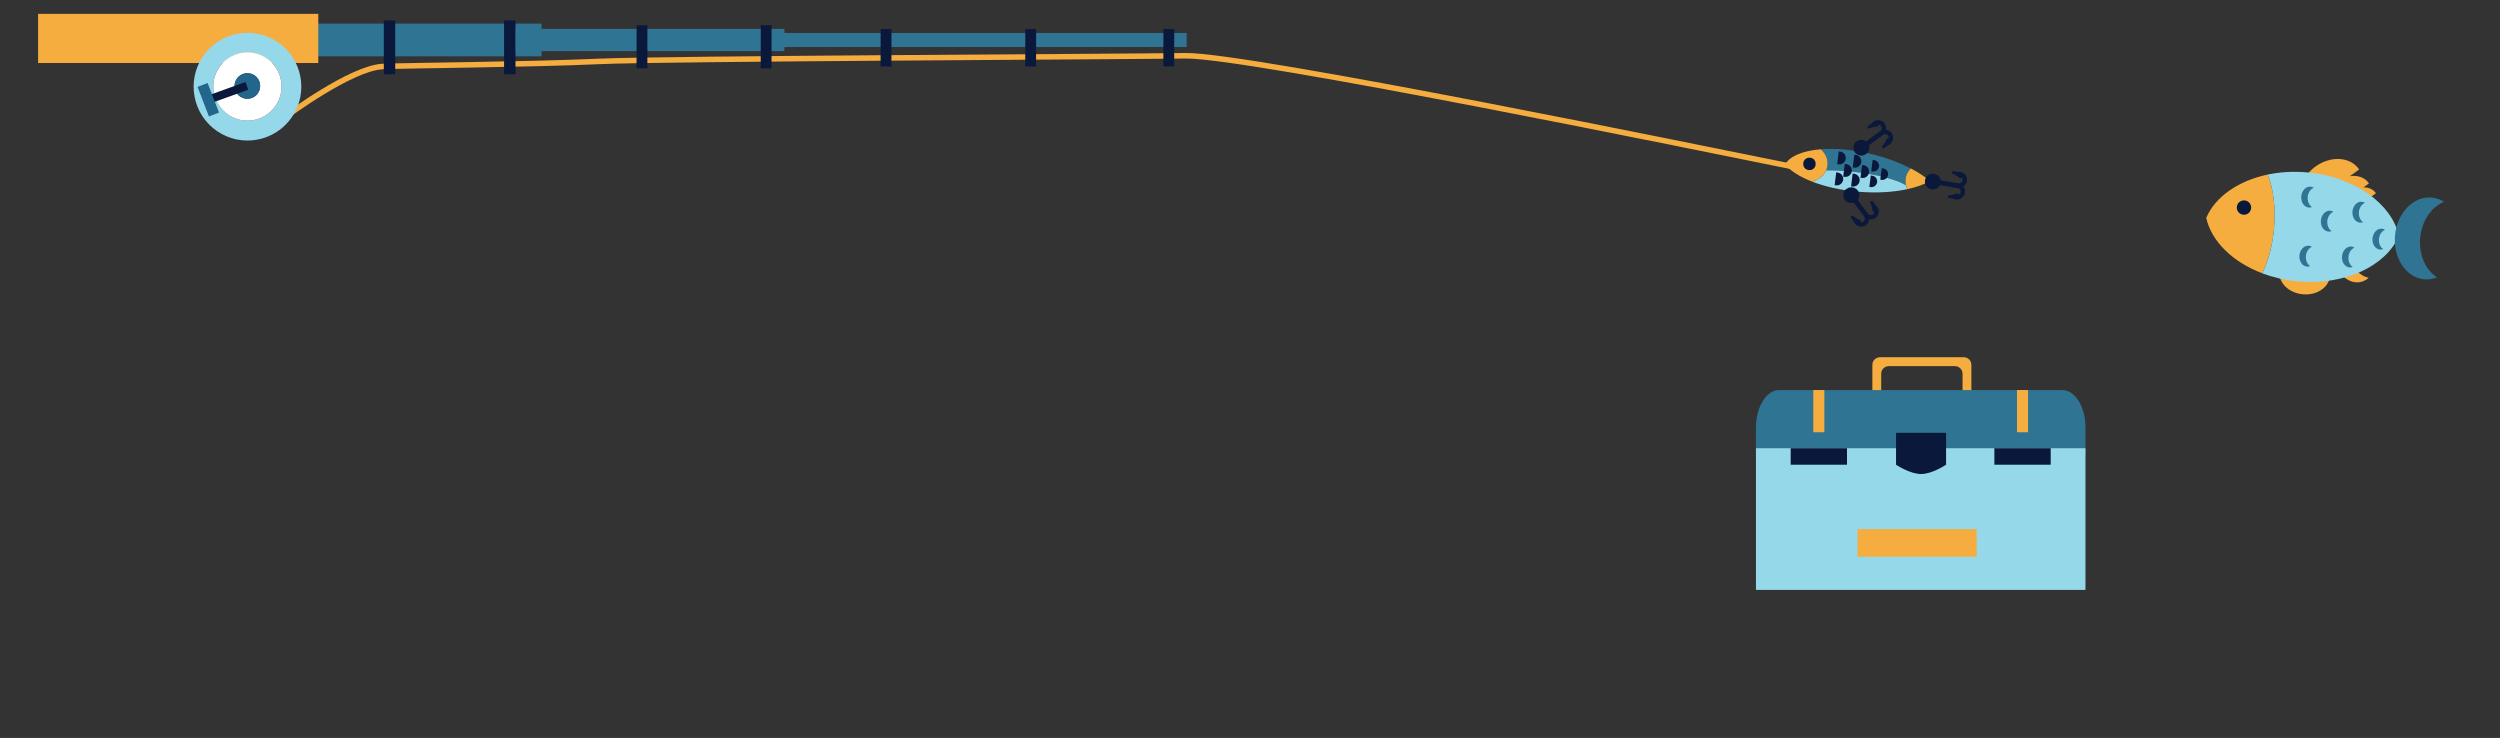 <?xml version="1.0" encoding="utf-8"?>
<!-- Generator: Adobe Illustrator 26.5.0, SVG Export Plug-In . SVG Version: 6.00 Build 0)  -->
<svg version="1.1" id="Layer_1" xmlns="http://www.w3.org/2000/svg" xmlns:xlink="http://www.w3.org/1999/xlink" x="0px" y="0px"
	 viewBox="0 0 905.62 267.32" style="enable-background:new 0 0 905.62 267.32;" xml:space="preserve">
<rect x="0" y="0" width="905.62" height="267.32" fill="#333333" stroke="none"/>
<style type="text/css">
	.st0{fill:#F4AD3E;}
	.st1{fill:#95D8EA;}
	.st2{fill:#2F7493;}
	.st3{fill:#0A183B;}
	.st4{fill:none;stroke:#F4AD3E;stroke-width:2;stroke-miterlimit:10;}
	.st5{fill:#FFFFFF;}
	.st6{fill:#22668C;}
	.st7{fill:#0A183B;stroke:#0A183B;stroke-miterlimit:10;}
	.st8{fill:none;stroke:#0A183B;stroke-width:3;stroke-miterlimit:10;}
	.st9{fill:none;stroke:#F4AD3E;stroke-width:4;stroke-miterlimit:10;}
	.st10{fill:none;stroke:#E99B63;stroke-width:0.25;stroke-miterlimit:10;}
</style>
<g>
	<path class="st0" d="M821.48,63.23c-10.6,2.22-19,8.01-22.28,15.7c1.89,8.52,9.61,16.03,20.3,20.07c2.13-4.37,3.68-9.92,4.25-16.05
		C824.45,75.37,823.53,68.37,821.48,63.23z"/>
	<path class="st0" d="M834.71,101c-3.8-0.35-6.89-2.53-8.01-5.33c-0.53,0.82-0.86,1.75-0.95,2.74c-0.38,4.06,3.4,7.73,8.43,8.2
		c5.04,0.47,9.43-2.44,9.81-6.5c0.09-1-0.07-1.97-0.43-2.87C841.94,99.78,838.51,101.35,834.71,101z"/>
	<path class="st0" d="M851.36,93.71c-1.03-3.68-0.09-7.34,2.11-9.38c-0.96-0.2-1.94-0.18-2.9,0.09c-3.93,1.1-6.01,5.94-4.64,10.81
		s5.65,7.93,9.58,6.83c0.96-0.27,1.81-0.76,2.53-1.43C855.08,100.03,852.39,97.39,851.36,93.71z"/>
	<path class="st0" d="M856.17,67.87l1.98-1.44c-1.37-2.05-3.99-3.07-6.9-2.61l3.34-2.43c-2.27-3.41-7.02-4.78-11.97-3.07
		c-6.23,2.16-10.42,8.37-9.37,13.89c0.26,1.37,0.83,2.57,1.62,3.57l8.78-6.41c-0.77,1.54-1.09,3.22-0.79,4.82
		c0.19,0.98,0.59,1.84,1.16,2.55l4.93-3.6c-0.34,0.96-0.44,1.97-0.25,2.94c0.15,0.77,0.46,1.44,0.91,2L860.68,70
		C859.75,68.61,858.08,67.82,856.17,67.87z"/>
	<path class="st1" d="M835.93,62.46c-5.07-0.47-9.96-0.17-14.45,0.77c2.05,5.13,2.97,12.13,2.27,19.73
		c-0.57,6.13-2.12,11.68-4.25,16.05c3.9,1.47,8.2,2.49,12.76,2.91c17.03,1.59,32.06-5.52,36.74-16.48
		C866.41,73.81,852.96,64.05,835.93,62.46z"/>
	<path class="st2" d="M876.71,86.11c0.58-6.17,4.11-11.18,8.65-13c-1.34-0.85-2.84-1.4-4.46-1.55c-6.59-0.61-12.55,5.52-13.31,13.69
		s3.96,15.3,10.55,15.92c1.62,0.15,3.19-0.11,4.66-0.7C878.69,97.85,876.13,92.28,876.71,86.11z"/>
	<path class="st2" d="M835.96,71.32c0.15-1.58,1.05-2.85,2.21-3.32c-0.34-0.22-0.73-0.36-1.14-0.39c-1.68-0.16-3.21,1.41-3.4,3.5
		c-0.19,2.09,1.01,3.91,2.7,4.07c0.41,0.04,0.82-0.03,1.19-0.18C836.46,74.32,835.81,72.9,835.96,71.32z"/>
	<path class="st2" d="M835.3,92.72c0.15-1.58,1.05-2.85,2.21-3.32c-0.34-0.22-0.73-0.36-1.14-0.39c-1.68-0.16-3.21,1.41-3.4,3.5
		c-0.19,2.09,1.01,3.91,2.7,4.07c0.41,0.04,0.82-0.03,1.19-0.18C835.81,95.72,835.16,94.3,835.3,92.72z"/>
	<path class="st2" d="M843.07,80.05c0.15-1.58,1.05-2.85,2.21-3.32c-0.34-0.22-0.73-0.36-1.14-0.4c-1.68-0.16-3.21,1.41-3.4,3.5
		c-0.19,2.09,1.01,3.91,2.7,4.07c0.41,0.04,0.82-0.03,1.19-0.18C843.58,83.05,842.92,81.62,843.07,80.05z"/>
	<path class="st2" d="M854.5,76.8c0.15-1.58,1.05-2.85,2.21-3.32c-0.34-0.22-0.73-0.36-1.14-0.39c-1.68-0.16-3.21,1.41-3.4,3.5
		c-0.19,2.09,1.01,3.91,2.7,4.07c0.41,0.04,0.82-0.03,1.19-0.18C855.01,79.8,854.36,78.37,854.5,76.8z"/>
	<path class="st2" d="M850.72,93.02c0.15-1.58,1.05-2.85,2.21-3.32c-0.34-0.22-0.73-0.36-1.14-0.39c-1.68-0.16-3.21,1.41-3.4,3.5
		c-0.19,2.09,1.01,3.91,2.7,4.07c0.41,0.04,0.82-0.03,1.19-0.18C851.22,96.02,850.57,94.6,850.72,93.02z"/>
	<path class="st2" d="M861.77,86.56c0.15-1.58,1.05-2.85,2.21-3.32c-0.34-0.22-0.73-0.36-1.14-0.4c-1.68-0.16-3.21,1.41-3.4,3.5
		c-0.19,2.09,1.01,3.91,2.7,4.07c0.41,0.04,0.82-0.03,1.19-0.18C862.27,89.56,861.62,88.14,861.77,86.56z"/>
	<circle class="st3" cx="812.88" cy="75.19" r="2.6"/>
</g>
<path class="st4" d="M103.89,41.98c0,0,23.08-17.18,34.55-17.87c6.21-0.37,52.77-0.68,78.81-1.87c22.08-1.01,189.45-1.7,212.09-2.04
	s192.01,34.57,219.57,40.09"/>
<rect x="113.11" y="8.55" class="st2" width="83.06" height="11.85"/>
<rect x="282.38" y="11.94" class="st2" width="147.49" height="5.1"/>
<rect x="13.8" y="5.02" class="st0" width="101.5" height="17.81"/>
<path class="st1" d="M100.65,15.29c-8.9-6.08-21.04-3.79-27.11,5.11s-3.79,21.04,5.11,27.11c8.9,6.08,21.04,3.79,27.11-5.11
	S109.55,21.37,100.65,15.29z M82.67,41.53c-5.63-3.85-7.08-11.53-3.24-17.17c3.85-5.63,11.53-7.08,17.17-3.24
	c5.63,3.85,7.08,11.53,3.24,17.17C95.99,43.93,88.3,45.38,82.67,41.53z"/>
<path class="st5" d="M96.6,21.13c-5.63-3.85-13.32-2.4-17.17,3.24c-3.85,5.63-2.4,13.32,3.24,17.17c5.63,3.85,13.32,2.4,17.17-3.24
	C103.68,32.66,102.23,24.98,96.6,21.13z M86.98,34.98c-2.12-1.44-2.66-4.33-1.22-6.45c1.44-2.12,4.33-2.66,6.45-1.22
	c2.12,1.44,2.66,4.33,1.22,6.45C91.98,35.88,89.1,36.42,86.98,34.98z"/>
<ellipse transform="matrix(0.564 -0.826 0.826 0.564 13.35 87.576)" class="st6" cx="89.6" cy="31.15" rx="4.64" ry="4.64"/>
<rect x="76.13" y="32.56" transform="matrix(0.941 -0.338 0.338 0.941 -6.466 29.92)" class="st7" width="13.23" height="1.97"/>
<rect x="131.85" y="15.59" transform="matrix(-3.357387e-04 -1 1 -3.357387e-04 123.988 158.263)" class="st7" width="18.49" height="3.14"/>
<rect x="175.42" y="15.59" transform="matrix(-3.357387e-04 -1 1 -3.357387e-04 167.573 201.837)" class="st7" width="18.49" height="3.14"/>
<rect x="69.7" y="34.16" transform="matrix(-0.36 -0.933 0.933 -0.36 68.905 119.515)" class="st6" width="11.48" height="3.92"/>
<g>
	<path class="st2" d="M671.16,62.21c-3.45-0.36-6.73-0.52-9.66-0.49c0.26-0.58,0.43-1.19,0.5-1.84c0.24-2.22-0.74-4.32-2.46-5.8
		c5.29-0.42,11.68,0.1,18.37,1.72c5.36,1.29,10.22,3.12,14.27,5.22c-1.05,1.03-1.75,2.36-1.91,3.86c-0.09,0.79-0.01,1.56,0.19,2.3
		C687.32,65.11,679.92,63.12,671.16,62.21z"/>
	<path class="st1" d="M673.37,69.47c-6.41-0.52-12.27-1.86-17-3.7c2.34-0.57,4.24-2.06,5.13-4.05c2.92-0.03,6.2,0.13,9.66,0.49
		c8.76,0.92,16.16,2.9,19.31,4.96c0.13,0.46,0.31,0.91,0.53,1.34C685.98,69.61,679.88,70,673.37,69.47z"/>
	<path class="st0" d="M692.19,61.02c2.73,1.42,5.08,2.96,6.96,4.56c-2.15,1.23-4.93,2.23-8.15,2.93c-0.58-1.11-0.86-2.35-0.72-3.64
		C690.44,63.37,691.14,62.05,692.19,61.02z"/>
	<path class="st0" d="M659.55,54.08c1.72,1.48,2.7,3.58,2.46,5.8c-0.32,2.9-2.62,5.16-5.63,5.89c-4.37-1.7-7.77-3.84-9.75-6.18
		C648.34,56.51,653.13,54.6,659.55,54.08z"/>
	<circle class="st7" cx="655.47" cy="59.37" r="1.75"/>
	<circle class="st8" cx="674.26" cy="53.5" r="1.37"/>
	<circle class="st8" cx="670.63" cy="70.7" r="1.37"/>
	<circle class="st8" cx="700.16" cy="65.77" r="1.37"/>
	<path class="st7" d="M671.98,79.96c-0.06-0.08-0.11-0.13-0.11-0.13l-0.92-1.21c0-0.01,0.01-0.01,0.02-0.01c0,0,0.47,0.36,0.89,0.66
		c0.23,0.16,0.45,0.31,0.57,0.37c0.03,0.01,0.06,0.03,0.09,0.04c0.37,0.17,1.03,0.46,1.03,0.46c0.01,0,0.01,0.01,0.01,0.02
		l-0.73,0.14c0.6,0.79,1.72,0.94,2.51,0.35c0.79-0.59,0.95-1.71,0.36-2.5l0,0l-0.09-0.12l-0.88-1.16l-1.92-2.55l0,0l-1.78-2.36
		l0.11-0.08l0.37-0.28l0.11-0.08l1.78,2.36l0,0l1.92,2.55l0.88,1.16l0.09,0.12l0,0c0.6,0.78,1.72,0.93,2.5,0.34
		c0.79-0.59,0.95-1.71,0.36-2.51l-0.34,0.66c-0.01,0-0.02,0-0.02-0.01c0,0-0.09-0.71-0.16-1.11c-0.01-0.03-0.01-0.07-0.02-0.1
		c-0.02-0.13-0.1-0.38-0.2-0.65c-0.17-0.49-0.39-1.04-0.39-1.04c0-0.01,0-0.02,0.01-0.02l0.91,1.22c0,0,0.04,0.06,0.1,0.14
		c0.21,0.14,0.4,0.32,0.56,0.54c0.8,1.06,0.58,2.56-0.47,3.35c-0.76,0.57-1.76,0.62-2.55,0.21c0.18,0.88-0.14,1.82-0.9,2.39
		c-1.06,0.8-2.56,0.58-3.35-0.47C672.18,80.44,672.06,80.21,671.98,79.96z"/>
	<path class="st7" d="M683.65,52.18c-0.08,0.06-0.14,0.11-0.14,0.11l-1.22,0.91c-0.01,0-0.01-0.01-0.01-0.02
		c0,0,0.36-0.46,0.67-0.88c0.17-0.23,0.31-0.45,0.37-0.57c0.01-0.03,0.03-0.06,0.04-0.09c0.18-0.37,0.47-1.02,0.47-1.02
		c0-0.01,0.01-0.01,0.02-0.01l0.14,0.73c0.79-0.59,0.96-1.71,0.37-2.51c-0.59-0.79-1.7-0.96-2.5-0.39l0,0l-0.12,0.09l-1.17,0.87
		l-2.57,1.9l0,0l-2.37,1.75l-0.08-0.11l-0.28-0.37l-0.08-0.11l2.37-1.75l0,0l2.57-1.9l1.17-0.87l0.12-0.09l0,0
		c0.79-0.59,0.95-1.71,0.36-2.5c-0.59-0.79-1.71-0.96-2.5-0.38l0.66,0.34c0,0.01,0,0.02-0.01,0.02c0,0-0.71,0.08-1.12,0.15
		c-0.03,0.01-0.07,0.01-0.1,0.02c-0.13,0.02-0.38,0.1-0.65,0.19c-0.49,0.17-1.04,0.38-1.04,0.38c-0.01,0-0.02,0-0.02-0.01l1.23-0.9
		c0,0,0.06-0.04,0.14-0.1c0.15-0.21,0.33-0.4,0.54-0.56c1.06-0.79,2.56-0.56,3.35,0.5c0.57,0.77,0.61,1.76,0.18,2.55
		c0.88-0.17,1.82,0.16,2.39,0.92c0.79,1.06,0.56,2.56-0.5,3.35C684.12,51.99,683.89,52.11,683.65,52.18z"/>
	<path class="st7" d="M707.83,71.52c-0.1-0.01-0.17-0.02-0.17-0.02l-1.5-0.24c0-0.01,0-0.02,0.01-0.02c0,0,0.59-0.06,1.1-0.14
		c0.28-0.04,0.54-0.09,0.67-0.13c0.03-0.01,0.06-0.02,0.09-0.03c0.39-0.13,1.06-0.38,1.06-0.38c0.01,0,0.02,0,0.02,0.01l-0.43,0.61
		c0.98,0.15,1.89-0.51,2.05-1.48c0.16-0.97-0.5-1.89-1.47-2.06l0,0l-0.15-0.02l-1.44-0.24l-3.15-0.52l0,0l-2.91-0.48l0.02-0.14
		l0.08-0.46l0.02-0.14l2.91,0.48l0,0l3.15,0.52l1.44,0.24l0.15,0.02l0,0c0.97,0.15,1.89-0.51,2.05-1.48c0.16-0.98-0.5-1.9-1.47-2.06
		l0.21,0.71c0,0.01-0.01,0.01-0.02,0c0,0-0.56-0.45-0.88-0.7c-0.03-0.02-0.05-0.04-0.08-0.06c-0.11-0.08-0.34-0.21-0.59-0.33
		c-0.46-0.23-1-0.48-1-0.48c-0.01,0-0.01-0.01,0-0.02l1.5,0.25c0,0,0.07,0.01,0.17,0.03c0.25-0.04,0.51-0.04,0.78,0
		c1.31,0.21,2.19,1.45,1.98,2.75c-0.15,0.94-0.84,1.66-1.7,1.91c0.74,0.51,1.16,1.41,1,2.35c-0.21,1.31-1.45,2.19-2.75,1.98
		C708.31,71.72,708.06,71.64,707.83,71.52z"/>
	<path class="st7" d="M666.51,55.39c1.01,0.13,1.72,1.04,1.6,2.05c-0.12,1.01-1.04,1.72-2.04,1.61L666.51,55.39z"/>
	<path class="st7" d="M665.59,62.99c1.01,0.13,1.72,1.04,1.6,2.05c-0.12,1.01-1.04,1.72-2.04,1.61L665.59,62.99z"/>
	<path class="st7" d="M668.7,59.92c1.01,0.13,1.72,1.04,1.6,2.05c-0.12,1.01-1.04,1.72-2.04,1.61L668.7,59.92z"/>
	<path class="st7" d="M672.15,56.59c1.01,0.13,1.72,1.04,1.6,2.05c-0.12,1.01-1.04,1.72-2.04,1.61L672.15,56.59z"/>
	<path class="st7" d="M671.55,63.41c1.01,0.13,1.72,1.04,1.6,2.05s-1.04,1.72-2.04,1.61L671.55,63.41z"/>
	<path class="st7" d="M674.96,60.32c1.01,0.13,1.72,1.04,1.6,2.05c-0.12,1.01-1.04,1.72-2.04,1.61L674.96,60.32z"/>
	<path class="st7" d="M678.8,58.48c0.87,0.11,1.49,0.9,1.38,1.77c-0.11,0.87-0.9,1.49-1.77,1.39L678.8,58.48z"/>
	<path class="st7" d="M678.12,64.13c0.87,0.11,1.49,0.9,1.38,1.77c-0.11,0.87-0.9,1.49-1.77,1.39L678.12,64.13z"/>
	<path class="st7" d="M682.07,61.51c0.87,0.11,1.49,0.9,1.38,1.77c-0.11,0.87-0.9,1.49-1.77,1.39L682.07,61.51z"/>
</g>
<rect x="186.82" y="10.46" class="st2" width="97.33" height="8.05"/>
<rect x="225.24" y="15.49" transform="matrix(1.448643e-03 -1 1 1.448643e-03 215.27 249.476)" class="st7" width="14.63" height="2.92"/>
<rect x="270.22" y="15.48" transform="matrix(1.448643e-03 -1 1 1.448643e-03 260.193 294.443)" class="st7" width="14.63" height="2.92"/>
<rect x="314.69" y="15.83" transform="matrix(1.448697e-03 -1 1 1.448697e-03 303.204 338.235)" class="st7" width="12.54" height="2.92"/>
<rect x="367.09" y="15.83" transform="matrix(1.448697e-03 -1 1 1.448697e-03 355.528 390.635)" class="st7" width="12.54" height="2.92"/>
<rect x="417.13" y="15.83" transform="matrix(1.448697e-03 -1 1 1.448697e-03 405.493 440.672)" class="st7" width="12.54" height="2.92"/>
<g>
	<path class="st0" d="M344.46,288.48c-13.97,2.64-24.52,8.05-27.97,14.64c3.6,6.87,14.92,12.46,29.79,14.97
		c2.32-3.76,3.7-8.45,3.7-13.54C349.97,298.25,347.86,292.55,344.46,288.48z"/>
	<path class="st0" d="M366.96,318.56c-5.15,0-9.57-1.56-11.42-3.77c-0.6,0.72-0.94,1.51-0.94,2.33c0,3.37,5.53,6.11,12.36,6.11
		c6.83,0,12.36-2.73,12.36-6.11c0-0.83-0.33-1.61-0.94-2.33C376.53,317.01,372.12,318.56,366.96,318.56z"/>
	<path class="st0" d="M388.42,311.29c-1.84-2.95-1.05-6.03,1.66-7.89c-1.31-0.09-2.63,0-3.89,0.3c-5.14,1.21-7.33,5.35-4.89,9.26
		c2.44,3.91,8.59,6.1,13.73,4.89c1.26-0.3,2.34-0.77,3.22-1.37C394.22,316.2,390.27,314.23,388.42,311.29z"/>
	<path class="st0" d="M391.66,289.64l2.48-1.34c-2.09-1.58-5.74-2.22-9.59-1.62l4.18-2.26c-3.48-2.63-10.03-3.4-16.47-1.61
		c-8.1,2.25-12.96,7.7-10.84,12.16c0.53,1.11,1.43,2.05,2.62,2.81l11-5.95c-0.85,1.33-1.06,2.73-0.45,4.03
		c0.38,0.79,1.03,1.47,1.88,2.01l6.17-3.34c-0.33,0.82-0.34,1.66,0.03,2.44c0.29,0.62,0.8,1.15,1.47,1.58l13.85-7.5
		C396.56,289.97,394.22,289.45,391.66,289.64z"/>
	<path class="st1" d="M363.78,286.74c-6.87,0-13.4,0.63-19.33,1.74c3.4,4.07,5.52,9.76,5.52,16.07c0,5.09-1.38,9.78-3.7,13.54
		c5.43,0.91,11.33,1.42,17.51,1.42c23.08,0,42.38-7,47.3-16.39C406.16,293.74,386.86,286.74,363.78,286.74z"/>
	<path class="st2" d="M421.54,303.08c0-5.13,4.13-9.52,9.99-11.36c-1.9-0.6-3.99-0.93-6.18-0.93c-8.93,0-16.17,5.51-16.17,12.3
		c0,6.79,7.24,12.3,16.17,12.3c2.19,0,4.28-0.33,6.18-0.93C425.66,312.6,421.54,308.21,421.54,303.08z"/>
	<path class="st2" d="M364.93,294.03c0-1.31,1.05-2.43,2.55-2.9c-0.49-0.15-1.02-0.24-1.58-0.24c-2.28,0-4.13,1.41-4.13,3.14
		c0,1.73,1.85,3.14,4.13,3.14c0.56,0,1.09-0.08,1.58-0.24C365.98,296.46,364.93,295.34,364.93,294.03z"/>
	<path class="st2" d="M366.73,311.71c0-1.31,1.05-2.43,2.55-2.9c-0.49-0.15-1.02-0.24-1.58-0.24c-2.28,0-4.13,1.41-4.13,3.14
		s1.85,3.14,4.13,3.14c0.56,0,1.09-0.08,1.58-0.24C367.78,314.14,366.73,313.02,366.73,311.71z"/>
	<path class="st2" d="M375.58,300.67c0-1.31,1.05-2.43,2.55-2.9c-0.49-0.15-1.02-0.24-1.58-0.24c-2.28,0-4.13,1.41-4.13,3.14
		c0,1.73,1.85,3.14,4.13,3.14c0.56,0,1.09-0.08,1.58-0.24C376.63,303.1,375.58,301.98,375.58,300.67z"/>
	<path class="st2" d="M390.53,297.12c0-1.31,1.05-2.43,2.55-2.9c-0.49-0.15-1.02-0.24-1.58-0.24c-2.28,0-4.13,1.41-4.13,3.14
		s1.85,3.14,4.13,3.14c0.56,0,1.09-0.08,1.58-0.24C391.59,299.55,390.53,298.43,390.53,297.12z"/>
	<path class="st2" d="M387.48,310.77c0-1.31,1.05-2.43,2.55-2.9c-0.49-0.15-1.02-0.24-1.58-0.24c-2.28,0-4.13,1.41-4.13,3.14
		s1.85,3.14,4.13,3.14c0.56,0,1.09-0.08,1.58-0.24C388.54,313.2,387.48,312.08,387.48,310.77z"/>
	<path class="st2" d="M401.52,304.6c0-1.31,1.05-2.43,2.55-2.9c-0.49-0.15-1.02-0.24-1.58-0.24c-2.28,0-4.13,1.41-4.13,3.14
		c0,1.73,1.85,3.14,4.13,3.14c0.56,0,1.09-0.08,1.58-0.24C402.57,307.03,401.52,305.91,401.52,304.6z"/>
	<circle class="st3" cx="335.65" cy="298.32" r="2.33"/>
</g>
<g>
	<path class="st0" d="M711.34,129.4h-30.29c-1.54,0-2.79,1.23-2.79,2.74v10.82c0,1.51,1.25,2.74,2.79,2.74h30.29
		c1.54,0,2.79-1.23,2.79-2.74v-10.82C714.13,130.63,712.88,129.4,711.34,129.4z M710.93,142.65c0,1.51-1.25,2.74-2.79,2.74h-23.89
		c-1.54,0-2.79-1.23-2.79-2.74v-7.28c0-1.51,1.25-2.74,2.79-2.74h23.89c1.54,0,2.79,1.23,2.79,2.74V142.65z"/>
	<path class="st2" d="M636.09,154.93v7.49c0,7.53,3.77,13.64,8.43,13.64h102.52c4.65,0,8.43-6.11,8.43-13.64v-7.49
		c0-7.53-3.77-13.64-8.43-13.64H644.51C639.86,141.29,636.09,147.39,636.09,154.93z"/>
	<rect x="636.09" y="162.37" class="st1" width="119.37" height="51.32"/>
	<line class="st9" x1="658.87" y1="141.29" x2="658.87" y2="156.59"/>
	<rect x="648.67" y="162.37" class="st3" width="20.4" height="5.97"/>
	<rect x="722.46" y="162.37" class="st3" width="20.4" height="5.97"/>
	<path class="st10" d="M686.95,168.47c-0.04-0.04-0.07-0.08-0.11-0.12L686.95,168.47z"/>
	<path class="st3" d="M686.84,156.77v8.88v2.7c0.04,0.04,5.01,3.36,9.07,3.36s9.05-3.37,9.05-3.37v-2.67v-8.89H686.84z"/>
	<rect x="672.9" y="191.67" class="st0" width="43.15" height="10.01"/>
	<line class="st9" x1="732.66" y1="141.29" x2="732.66" y2="156.59"/>
</g>
</svg>

